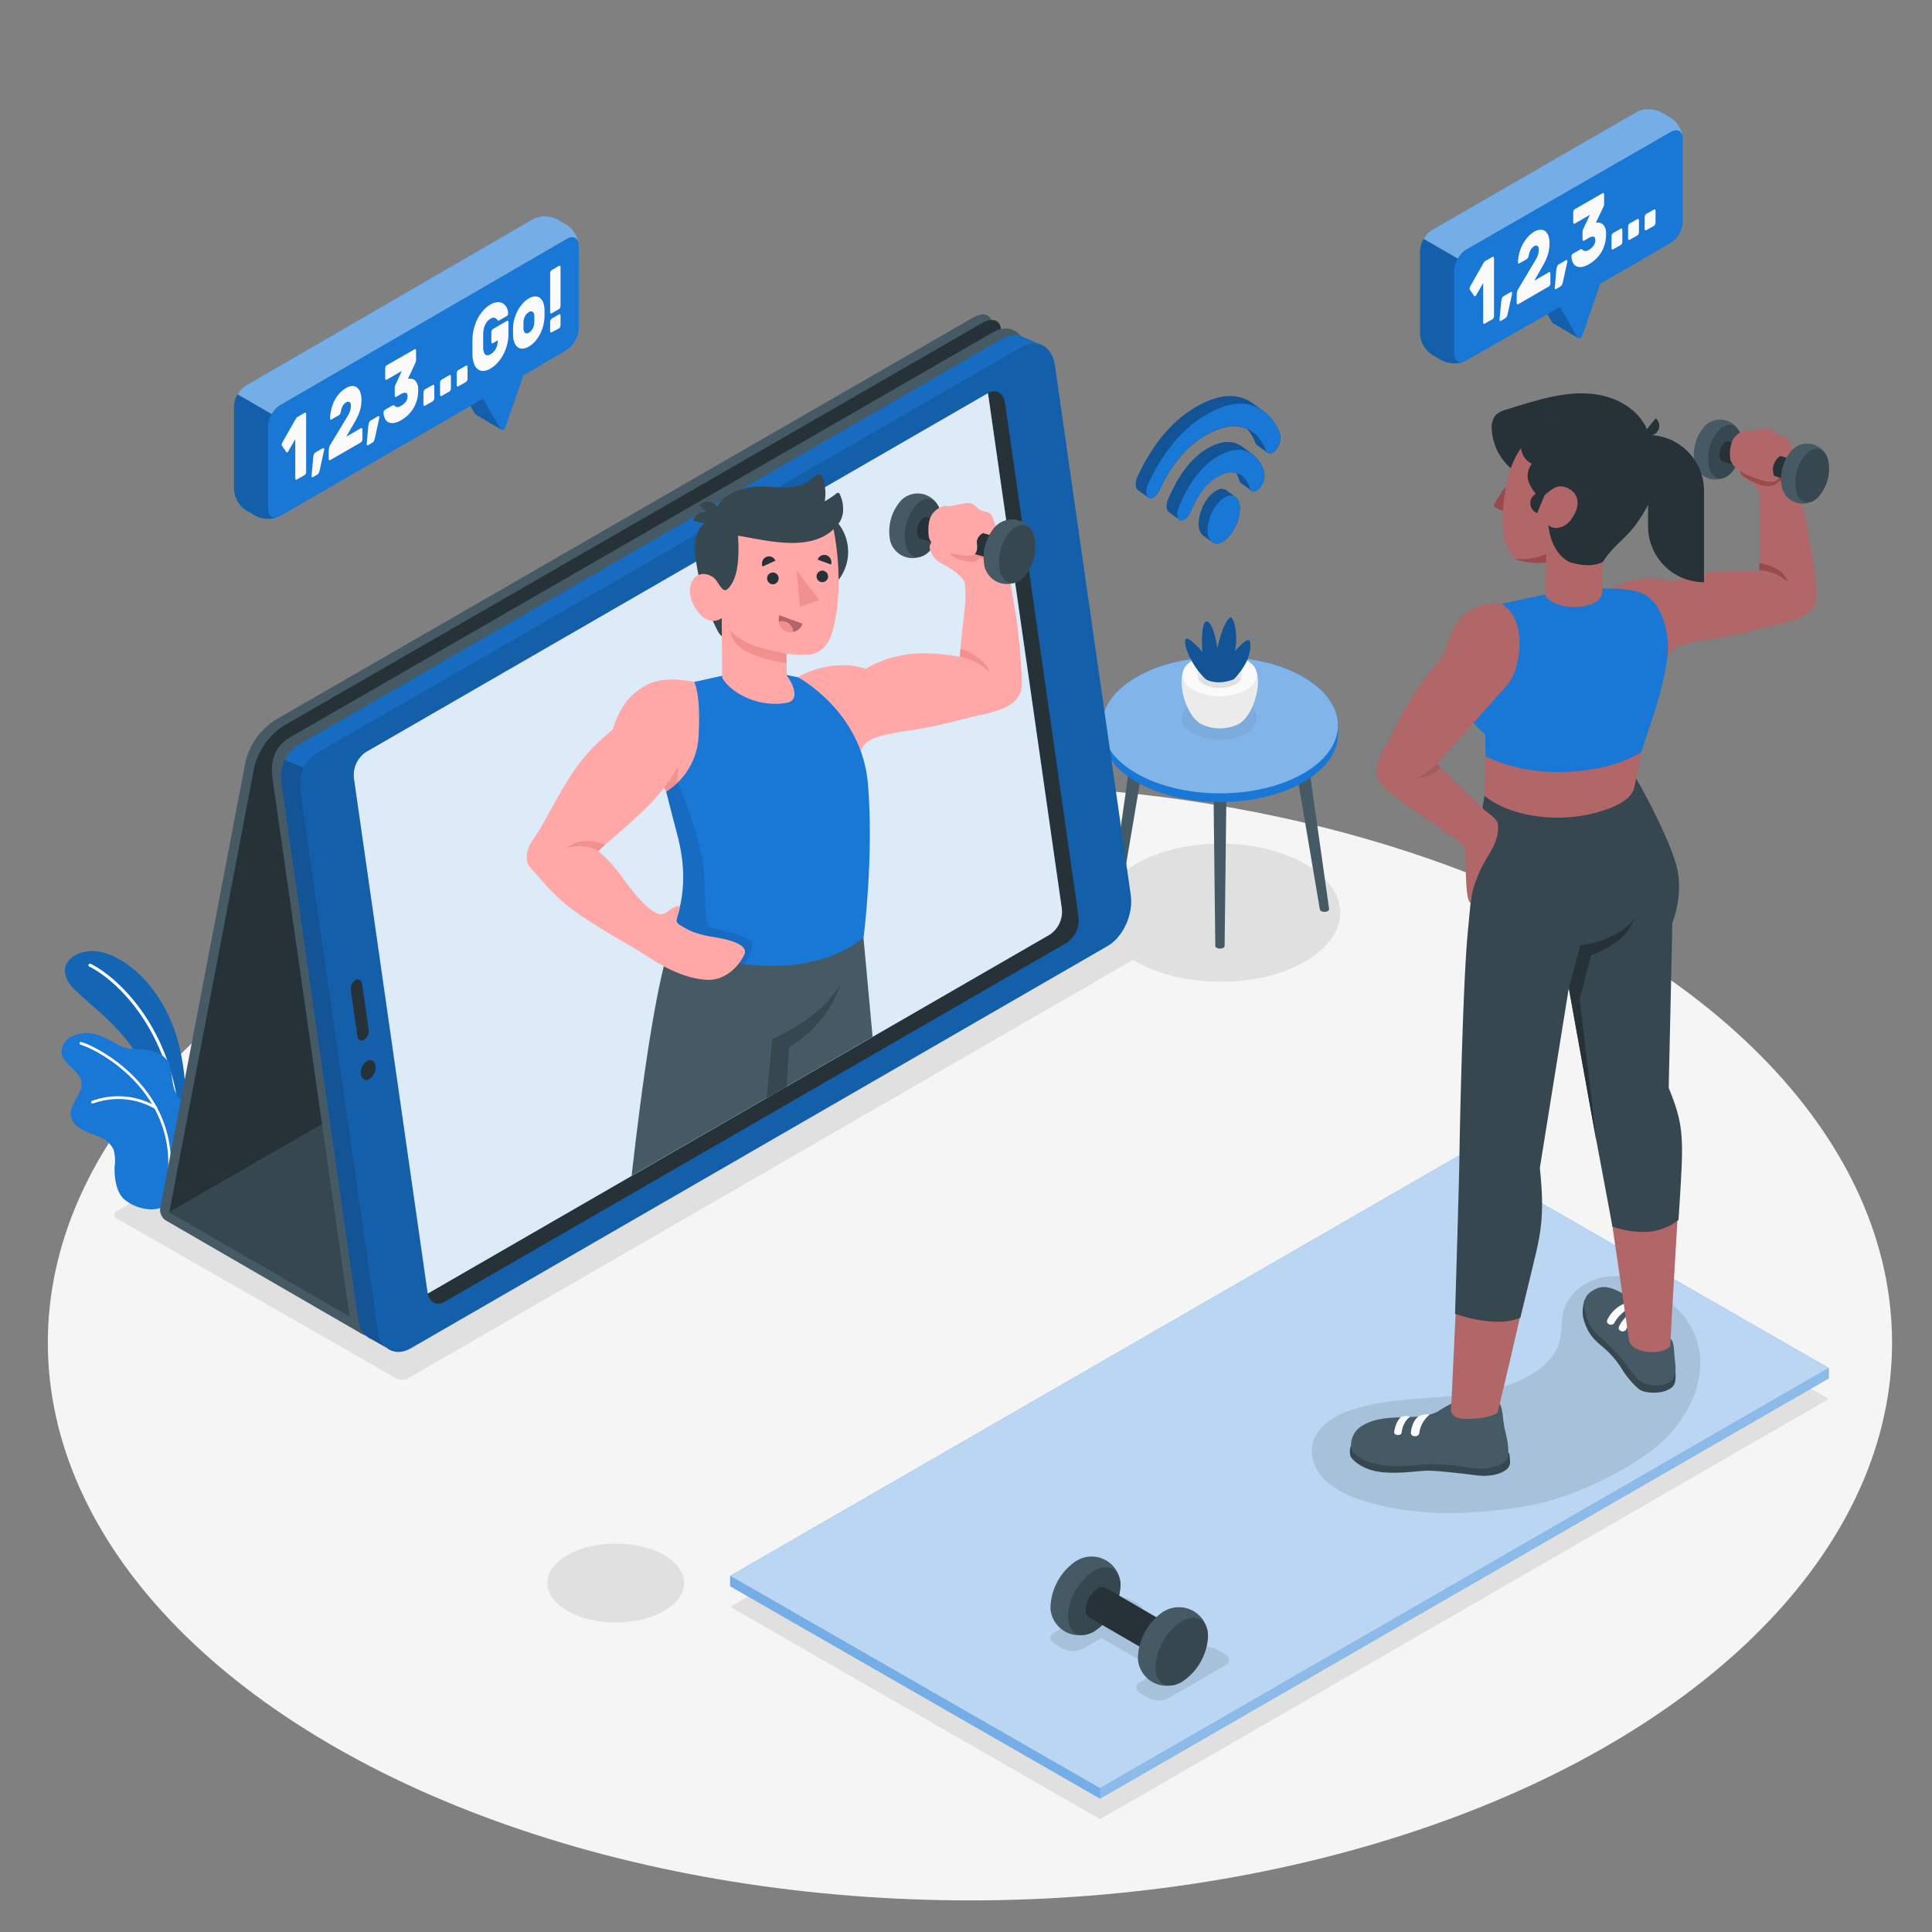 <svg xmlns="http://www.w3.org/2000/svg" viewBox="0 0 500 500"><rect x="0" y="0" width="500" height="500" fill="#808080" stroke="none"/><g id="freepik--Floor--inject-164"><ellipse id="freepik--floor--inject-164" cx="251.02" cy="347.46" rx="238.64" ry="144.36" style="fill:#f5f5f5"></ellipse></g><g id="freepik--Shadows--inject-164"><path id="freepik--Shadow--inject-164" d="M294,223.57c-12.08,7-12.08,18.29,0,25.27s31.68,7,43.77,0,12.09-18.29,0-25.27S306.11,216.59,294,223.57Z" style="fill:#e0e0e0"></path><path id="freepik--shadow--inject-164" d="M102.5,356.69,30.16,315.31a1,1,0,0,1,0-1.81l197.51-114a3.47,3.47,0,0,1,3.14,0l72.34,41.38a1,1,0,0,1,0,1.81l-197.51,114A3.47,3.47,0,0,1,102.5,356.69Z" style="fill:#e0e0e0"></path><ellipse id="freepik--shadow--inject-164" cx="159.36" cy="409.68" rx="17.7" ry="10.22" style="fill:#e0e0e0"></ellipse><polygon points="473.27 362.05 284.7 470.81 188.96 415.84 377.53 307.08 473.27 362.05" style="fill:#e0e0e0"></polygon></g><g id="freepik--Plants--inject-164"><g id="freepik--plants--inject-164"><path d="M48.38,291.79s.45-14.83-3.16-25.08-10.66-17.65-17.85-20-14.68,3-7.94,9.51S39,270.73,41.31,289.54Z" style="fill:#1977D5"></path><g style="opacity:0.15"><path d="M48.38,291.79s.45-14.83-3.16-25.08-10.66-17.65-17.85-20-14.68,3-7.94,9.51S39,270.73,41.31,289.54Z"></path></g><path d="M45.47,285.27h.08a.41.41,0,0,0,.34-.46C42.65,264,29.81,252.56,23.48,249.44a.4.4,0,0,0-.36.72c6.21,3.05,18.78,14.26,22,34.77A.39.39,0,0,0,45.47,285.27Z" style="fill:#fff"></path><path d="M15.92,272.22c.08,1.58,1.29,2.85,2.46,3.93s2.43,2.24,2.68,3.8c.52,3.15-3.33,5.85-2.68,9s4.55,4.1,7.09,5.16a6.83,6.83,0,0,1,3.92,3.39,10.65,10.65,0,0,1,.27,4.4c-.1,2.7.37,6.71,2.59,8.56,2.57,2.15,6.93,3.33,10,1.86,5.76-2.76,11.61-7.15,12.16-14.05a13.56,13.56,0,0,0-4.29-10.93c-1.14-1.05-2.45-1.89-3.53-3-2.21-2.25-1.84-5.33-2.52-8.22-.61-2.58-3.11-3.83-5.55-4.32s-4.88,0-7.08-1-4-2.32-6.31-3a8.3,8.3,0,0,0-7.21.85A4.38,4.38,0,0,0,15.92,272.22Z" style="fill:#1977D5"></path><path d="M43.66,304.88h0a.35.35,0,0,0,.39-.32c2.32-22.3-17.9-33.35-23-34.89a.35.35,0,0,0-.44.24.36.36,0,0,0,.23.45c5,1.5,24.8,12.31,22.54,34.13A.35.35,0,0,0,43.66,304.88Z" style="fill:#fff"></path><path d="M23.87,285.59a.31.31,0,0,0,.21,0A18.93,18.93,0,0,1,40.15,287a.36.36,0,0,0,.49-.13.36.36,0,0,0-.14-.49,19.68,19.68,0,0,0-16.71-1.46.35.35,0,0,0,.08.67Z" style="fill:#fff"></path></g></g><g id="freepik--Table--inject-164"><g id="freepik--table--inject-164"><g id="freepik--table--inject-164"><path d="M292.12,199.49a.86.86,0,0,1,.5-.7,2.69,2.69,0,0,1,2.41,0,.86.86,0,0,1,.5.7l-6.07,35.82h0a.61.61,0,0,1-.35.48,1.89,1.89,0,0,1-1.7,0,.61.61,0,0,1-.35-.48h0Z" style="fill:#455a64"></path><path d="M338.91,199.49a.84.84,0,0,0-.5-.7,2.69,2.69,0,0,0-2.41,0,.86.86,0,0,0-.5.7l6.07,35.82h0a.63.63,0,0,0,.35.48,1.91,1.91,0,0,0,1.71,0,.63.63,0,0,0,.35-.48h0Z" style="fill:#455a64"></path><path d="M317.43,202.2a.85.85,0,0,0-.5-.69,2.63,2.63,0,0,0-2.41,0,.85.85,0,0,0-.5.69l.5,42.61h0a.6.6,0,0,0,.35.48,1.85,1.85,0,0,0,1.71,0,.6.6,0,0,0,.35-.48h0Z" style="fill:#455a64"></path><path d="M346.26,187.69h0c0-4.51-3-9-8.92-12.47-11.93-6.88-31.26-6.88-43.19,0-6,3.45-8.92,8-8.92,12.47h0v2.42h0c.07,4.46,3.06,8.9,8.94,12.29,11.93,6.89,31.26,6.89,43.19,0,5.89-3.39,8.87-7.83,8.94-12.29h0Z" style="fill:#1977D5"></path><path d="M294.13,175.22c-11.93,6.89-11.93,18.05,0,24.94s31.26,6.88,43.19,0,11.93-18,0-24.94S306.06,168.34,294.13,175.22Z" style="fill:#1977D5"></path><path d="M294.13,175.22c-11.93,6.89-11.93,18.05,0,24.94s31.26,6.88,43.19,0,11.93-18,0-24.94S306.06,168.34,294.13,175.22Z" style="fill:#fff;opacity:0.45"></path></g><g id="freepik--Pot--inject-164"><g style="opacity:0.05"><path d="M322.41,181.86c3.81,2.2,3.81,5.76,0,8a15.25,15.25,0,0,1-13.77,0c-3.81-2.2-3.81-5.76,0-8A15.25,15.25,0,0,1,322.41,181.86Z"></path></g><path d="M309.47,186.33c-3.32-3.38-5.26-11.82-2-14.5h16.44c3.23,2.68,1.29,11.12-2,14.5l-.09.09-.12.11-.3.27-.08.06-.25.19a4.94,4.94,0,0,1-.42.27,10.87,10.87,0,0,1-9.87,0h0c-.15-.08-.29-.17-.44-.27l-.23-.18-.1-.07-.28-.26-.14-.13Z" style="fill:#ebebeb"></path><path d="M322.45,170.75c3.76,2.16,3.76,5.68,0,7.84a15,15,0,0,1-13.58,0c-3.75-2.16-3.75-5.68,0-7.84A15,15,0,0,1,322.45,170.75Z" style="fill:#fafafa"></path><path d="M319.79,172.28c2.29,1.32,2.29,3.46,0,4.78a9.17,9.17,0,0,1-8.26,0c-2.28-1.32-2.28-3.46,0-4.78A9.17,9.17,0,0,1,319.79,172.28Z" style="fill:#ebebeb"></path><path d="M311.53,174.55a9.11,9.11,0,0,1,8.26,0,3.83,3.83,0,0,1,1.37,1.25,3.76,3.76,0,0,1-1.37,1.26,9.17,9.17,0,0,1-8.26,0,3.76,3.76,0,0,1-1.37-1.26A3.83,3.83,0,0,1,311.53,174.55Z" style="fill:#e0e0e0"></path><path d="M319.29,175.8a18.66,18.66,0,0,0,3-4c1.38-2.44,1.64-5.71.92-6.12s-3.62,2.86-3.62,2.86a17.67,17.67,0,0,0,.31-4.17c-.12-2.17-.65-4.15-1.28-4.54s-2,2.34-2.61,4.33-.95,3.62-.95,3.62a30.92,30.92,0,0,0-1.07-4.57c-.73-2.07-1.39-2.53-1.9-2.33s-.84,1.17-1,3.91a26.62,26.62,0,0,0,.12,3.94s-1-1.13-2.16-2.22-1.78-1.37-2.14-1.14-.46,2.1,1.48,5.6a19.41,19.41,0,0,0,3.65,4.8S314.72,177.53,319.29,175.8Z" style="fill:#1977D5"></path><path d="M319.29,175.8a18.66,18.66,0,0,0,3-4c1.38-2.44,1.64-5.71.92-6.12s-3.62,2.86-3.62,2.86a17.67,17.67,0,0,0,.31-4.17c-.12-2.17-.65-4.15-1.28-4.54s-2,2.34-2.61,4.33-.95,3.62-.95,3.62a30.92,30.92,0,0,0-1.07-4.57c-.73-2.07-1.39-2.53-1.9-2.33s-.84,1.17-1,3.91a26.62,26.62,0,0,0,.12,3.94s-1-1.13-2.16-2.22-1.78-1.37-2.14-1.14-.46,2.1,1.48,5.6a19.41,19.41,0,0,0,3.65,4.8S314.72,177.53,319.29,175.8Z" style="opacity:0.3"></path></g></g></g><g id="freepik--WiFi--inject-164"><g id="freepik--wifi--inject-164"><path d="M317.45,126.91a2.24,2.24,0,0,0-2.33-.12c-2.28,1-4.45,4.44-4.84,7.74-.23,2,.22,3.41,1.1,4.06l2.29,1.7a2.25,2.25,0,0,0,2.32.11c2.28-1,4.45-4.44,4.84-7.74.23-1.94-.21-3.39-1.08-4C319.36,128.32,317.84,127.2,317.45,126.91Z" style="fill:#1977D5"></path><path d="M317.45,126.91a2.24,2.24,0,0,0-2.33-.12c-2.28,1-4.45,4.44-4.84,7.74-.23,2,.22,3.41,1.1,4.06l2.29,1.7a2.25,2.25,0,0,0,2.32.11c2.28-1,4.45-4.44,4.84-7.74.23-1.94-.21-3.39-1.08-4C319.36,128.32,317.84,127.2,317.45,126.91Z" style="opacity:0.3"></path><path d="M321.46,115.59c-1.89-1.39-4.4-1.62-7.31-.37-5,2.13-8.92,7.11-11.81,13.95-.59,1.39-.54,2.78.11,3.3h0c.76.61,2.07,1.49,2.71,2h0c.81.65,2.24-.33,3-2.08,2-4.85,4.57-8.1,8.07-9.6a5.75,5.75,0,0,1,3.63-.44,7.52,7.52,0,0,1,.89,2,1.23,1.23,0,0,0,.42.67l2.73,2c.58.42,1.54,0,2.34-1.07h0a4.82,4.82,0,0,0,.94-3.74,8.72,8.72,0,0,0-2.94-4.6Z" style="fill:#1977D5"></path><path d="M321.46,115.59c-1.89-1.39-4.4-1.62-7.31-.37-5,2.13-8.92,7.11-11.81,13.95-.59,1.39-.54,2.78.11,3.3h0c.76.61,2.07,1.49,2.71,2h0c.81.65,2.24-.33,3-2.08,2-4.85,4.57-8.1,8.07-9.6a5.75,5.75,0,0,1,3.63-.44,7.52,7.52,0,0,1,.89,2,1.23,1.23,0,0,0,.42.67l2.73,2c.58.42,1.54,0,2.34-1.07h0a4.82,4.82,0,0,0,.94-3.74,8.72,8.72,0,0,0-2.94-4.6Z" style="opacity:0.3"></path><path d="M331.22,112.18a13,13,0,0,0-4.17-5.74c-.47-.35-2.31-1.72-2.77-2-3-2.26-7.08-2.63-11.75-.63-7.38,3.17-13.35,9.4-18.07,19.37-.69,1.47-.73,3,0,3.59h0c.79.64,2,1.44,2.71,2h0c.78.64,2.13-.27,2.91-1.93,3.83-8.16,8.49-12.86,14.53-15.46,3.12-1.33,5.89-1.37,8.16-.33a11.71,11.71,0,0,1,2.15,3.57,1.25,1.25,0,0,0,.4.55l2.72,2c.59.44,1.53.07,2.34-1A4.65,4.65,0,0,0,331.22,112.18Z" style="fill:#1977D5"></path><path d="M331.22,112.18a13,13,0,0,0-4.17-5.74c-.47-.35-2.31-1.72-2.77-2-3-2.26-7.08-2.63-11.75-.63-7.38,3.17-13.35,9.4-18.07,19.37-.69,1.47-.73,3,0,3.59h0c.79.64,2,1.44,2.71,2h0c.78.64,2.13-.27,2.91-1.93,3.83-8.16,8.49-12.86,14.53-15.46,3.12-1.33,5.89-1.37,8.16-.33a11.71,11.71,0,0,1,2.15,3.57,1.25,1.25,0,0,0,.4.55l2.72,2c.59.44,1.53.07,2.34-1A4.65,4.65,0,0,0,331.22,112.18Z" style="opacity:0.3"></path><path d="M320.83,132.66c-.39,3.3-2.56,6.76-4.84,7.74s-3.82-.89-3.43-4.18,2.56-6.76,4.84-7.74S321.22,129.37,320.83,132.66Z" style="fill:#1977D5"></path><path d="M316.87,117.23c-5,2.14-8.93,7.12-11.81,14-.59,1.39-.54,2.78.1,3.3h0c.81.65,2.24-.33,3-2.08,2-4.85,4.57-8.1,8.07-9.6s6.21,0,7.24,3.55c.37,1.29,1.71,1.08,2.77-.38h0a4.82,4.82,0,0,0,.94-3.74C325.68,117.26,321.84,115.1,316.87,117.23Z" style="fill:#1977D5"></path><path d="M315.25,105.77c-7.39,3.18-13.36,9.4-18.07,19.38-.7,1.46-.73,3,0,3.58h0c.78.64,2.13-.27,2.91-1.93,3.83-8.16,8.49-12.86,14.53-15.46s10.82-.32,13,5.25c.45,1.14,1.71.93,2.74-.49h0a4.65,4.65,0,0,0,.86-3.93C328.51,105.39,322.66,102.6,315.25,105.77Z" style="fill:#1977D5"></path></g></g><g id="freepik--Device--inject-164"><g id="freepik--device--inject-164"><g id="freepik--Case--inject-164"><path d="M230.05,205.77l4.13-2.38L256.67,85.73c.75-3.93-1.44-5.5-4.91-3.5L71.18,186.36a18,18,0,0,0-7.63,10.73L41.49,312.51A3.22,3.22,0,0,0,43,315.9l50.61,29.29,188.88-109Z" style="fill:#455a64"></path><path d="M65.81,198.54l-22,115.2,193-110.69L258.94,87.17c.75-3.92-1.45-5.49-4.91-3.49L73.45,187.81A18,18,0,0,0,65.81,198.54Z" style="fill:#263238"></path><polygon points="232.66 204.69 43.77 313.74 95.09 343.38 283.97 234.33 232.66 204.69" style="fill:#37474f"></polygon><path d="M257.09,85.93l-182,104.88c-4,2.3-5.24,6-4.53,10.94L90.32,339.6c.71,4.91,4.62,7.79,8.61,5.48L279.3,241c4-2.3,6.65-8.15,5.95-13.07L265.59,90.66C264.89,85.75,261.08,83.63,257.09,85.93Z" style="fill:#455a64"></path></g><g id="freepik--Tablet--inject-164"><path d="M269.36,89.14a5.63,5.63,0,0,0-4.91.61L84.08,193.85a12.08,12.08,0,0,0-4.6,5.28l-5.82-2.47c1.28-2.79,3.51-3.81,5.42-4.92L259.44,87.64a5.52,5.52,0,0,1,5.1-.52h0Z" style="fill:#1977D5"></path><path d="M269.36,89.14a5.63,5.63,0,0,0-4.91.61L84.08,193.85a12.08,12.08,0,0,0-4.6,5.28l-5.82-2.47c1.28-2.79,3.51-3.81,5.42-4.92L259.44,87.64a5.52,5.52,0,0,1,5.1-.52h0Z" style="opacity:0.1"></path><path d="M96.17,346.6h0c-1.79-.73-3.11-2.59-3.5-5.29L73.13,204.8c-.44-3.07-.59-5.82.53-8.14l5.82,2.47c-.15.32-.29.65-.43,1s-.2.54-.29.81a.42.42,0,0,0,0,.12c-.11.31-.2.63-.28.94s-.16.66-.21,1a6.42,6.42,0,0,0-.1.75,11.36,11.36,0,0,0,0,3.19L97.79,344.17c.39,2.73,1.74,4.61,3.55,5.33Z" style="fill:#1977D5"></path><path d="M101.34,349.5l-.29-.12-4.88-2.77v0c-1.79-.73-3.11-2.58-3.5-5.29L73.13,204.81c-.45-3.08-.59-5.83.52-8.15l5,2.1a12.28,12.28,0,0,0-.67,6.82l.2,1.34L97.79,344.19a4.54,4.54,0,0,0,.09.51,2.14,2.14,0,0,0,.06.27,2.22,2.22,0,0,0,.09.37c0,.13.06.25.1.37l.12.35a3,3,0,0,0,.17.41c.06.14.12.27.19.4s.13.25.2.37a6,6,0,0,0,.72,1l.26.27.29.26A4.77,4.77,0,0,0,101.34,349.5Z" style="opacity:0.3"></path><path d="M264.45,89.76l-182,104.87c-4,2.31-5.23,6-4.53,11l19.85,138.6c.7,4.92,4.51,7,8.5,4.73L286.65,244.82c4-2.3,6.66-8.16,6-13.07L273,94.49C272.25,89.57,268.44,87.46,264.45,89.76Z" style="fill:#1977D5"></path><path d="M264.45,89.76l-182,104.87c-4,2.31-5.23,6-4.53,11l19.85,138.6c.7,4.92,4.51,7,8.5,4.73L286.65,244.82c4-2.3,6.66-8.16,6-13.07L273,94.49C272.25,89.57,268.44,87.46,264.45,89.76Z" style="opacity:0.2"></path><path d="M276.05,244l-161,92.9c-2.07,1.2-4,.1-4.41-2.45L91.6,201.42a7.21,7.21,0,0,1,3.08-6.78l161-92.9c2.07-1.2,4-.1,4.4,2.45l19.05,133.05A7.17,7.17,0,0,1,276.05,244Z" style="fill:#263238"></path><path d="M91.6,201.42l19.05,133.05.06.3,161-92.91a7.15,7.15,0,0,0,3.08-6.77l-19.1-133.35-161,92.9A7.21,7.21,0,0,0,91.6,201.42Z" style="fill:#1977D5"></path><path d="M91.6,201.42l19.05,133.05.06.3,161-92.91a7.15,7.15,0,0,0,3.08-6.77l-19.1-133.35-161,92.9A7.21,7.21,0,0,0,91.6,201.42Z" style="fill:#fff;opacity:0.85"></path><path d="M97.17,275.84a3.6,3.6,0,0,1-1.55,3.4c-1,.6-2,.05-2.22-1.23A3.62,3.62,0,0,1,95,274.6C96,274,97,274.55,97.17,275.84Z" style="fill:#263238"></path><path d="M92,253.63h0a2.82,2.82,0,0,0-1.21,2.65l1.7,11.85c.14,1,.91,1.42,1.72,1h0a2.82,2.82,0,0,0,1.21-2.65l-1.7-11.85C93.53,253.6,92.76,253.17,92,253.63Z" style="fill:#263238"></path></g><g id="freepik--personal-trainer--inject-164"><path d="M225.82,268.31l-22.23,12.83-5.19,3-34.94,20.15c2.48-22,6.58-52.85,11-62.72l49,1Z" style="fill:#455a64"></path><path d="M217.47,254.6C214.2,265.61,204.2,271,204.2,271l-.61,10.19-5.19,3,1.46-15.32S212.61,263.68,217.47,254.6Z" style="fill:#37474f"></path><path d="M206.53,175.29c3.86-2.43,11.22-4.36,17.49-2.21,9.16-5.25,17.21-4.22,24.93-3.05,1.91.29,8.24-.63,9.44.46.91.83,1.17,1.8,1.61,3.73l-3.85,10.25c-6.69,1.33-10.55,3-20.13,4.48-7.55,1.19-12.38,1.93-13.21,5.5A59.19,59.19,0,0,1,206.53,175.29Z" style="fill:#ffa8a7"></path><path d="M263.26,180.72c1.27-1.59,1.31-3.54,1.16-6.09-.23-4.09-.93-12.13-1.54-15.66-1-5.63-1.35-9.16-2.52-12.76-1.51-4.66-1-7.56-3.1-10.72S245,130,242.77,134.65c-1.25,2.67,3.33,4,3.46,6,0,0-3.58,2.8-1,3.76,2,.76,3.94,1.08,4.54,7.41.53,5.59-1.34,11.82-1.34,20.27,0,3.48,1.75,13.72,1.75,13.72C254.48,184.65,260.42,184.28,263.26,180.72Z" style="fill:#ffa8a7"></path><path d="M245.54,143.59c.3,1.1,5.35,2,6.48,1.78a1.76,1.76,0,0,0,1.39-1.09l3.47,1.06.13-2.89-11.24-.54A4.93,4.93,0,0,0,245.54,143.59Z" style="fill:#f28f8f"></path><path d="M256.15,174s-.69-3.66-7.61-6.14c0,.67-.11,1.45-.11,2.07A15.59,15.59,0,0,1,256.15,174Z" style="fill:#f28f8f"></path><g id="freepik--Dumbbell--inject-164"><path d="M243.28,132.15a0,0,0,0,0,0,0,6,6,0,0,0-10.05-2.67l0,0-.11.13a.86.86,0,0,0-.13.14,12.08,12.08,0,0,0-2.6,10.24s0,0,0,0v0c0,.18.1.35.16.52h0a6,6,0,0,0,7.16,3.73,6.4,6.4,0,0,0,1.24-.49,5.63,5.63,0,0,0,1.53-1.1,12.05,12.05,0,0,0,2.84-10.52A.42.42,0,0,1,243.28,132.15Z" style="fill:#455a64"></path><path d="M237.23,130.57a12.05,12.05,0,0,0-2.84,10.52c.89,3.35,3.61,4.09,6.07,1.64a12.05,12.05,0,0,0,2.84-10.52C242.41,128.86,239.69,128.12,237.23,130.57Z" style="fill:#37474f"></path><path d="M260.57,139.59h-.05L240,133.87h0a1.43,1.43,0,0,0-1.44.5,4.62,4.62,0,0,0-1.1,4,1.47,1.47,0,0,0,1,1.15L259,145.28h0a1.45,1.45,0,0,0,1.42-.51,4.62,4.62,0,0,0,1.09-4A1.49,1.49,0,0,0,260.57,139.59Z" style="fill:#263238"></path><path d="M258.06,144.14c.34,1.29,1.38,1.57,2.33.63a4.62,4.62,0,0,0,1.09-4,1.27,1.27,0,0,0-2.33-.63A4.62,4.62,0,0,0,258.06,144.14Z" style="fill:#455a64"></path><path d="M257.64,136.17c-.95-2.76-.63-3.33-2.92-3.83s-2.31-2.4-4.59-2.13-4,1-5,.73-3.05.79-4,2.32-.93,3.79-.8,5.34,1.72,3.47,5,4.31,6.61,1.56,7.3,0c.54-1.24.05-2.3.21-3a2.87,2.87,0,0,1,1.58-1.94l1.61.44Z" style="fill:#ffa8a7"></path><path d="M267.7,138.88a0,0,0,0,1,0,0,6,6,0,0,0-10.05-2.68l0,0-.12.12-.13.14a12.14,12.14,0,0,0-2.59,10.25.08.08,0,0,0,0,0v0c0,.18.11.35.17.52h0a6,6,0,0,0,7.16,3.72,6.4,6.4,0,0,0,2.76-1.58,12,12,0,0,0,2.85-10.52A.14.14,0,0,1,267.7,138.88Z" style="fill:#455a64"></path><path d="M261.64,137.3a12.05,12.05,0,0,0-2.84,10.52c.9,3.35,3.61,4.09,6.07,1.64a12.07,12.07,0,0,0,2.85-10.52C266.82,135.58,264.11,134.85,261.64,137.3Z" style="fill:#37474f"></path><path d="M249.6,150.75c-.51-1.66-3.71-3.76-5.69-4.83a5.88,5.88,0,0,1-3.24-3.76,2,2,0,0,1,.35-1.74,7.57,7.57,0,0,1,1.52-1l2.16-1.14c.82-.44,1.6-1,2.39-1.5a2.69,2.69,0,0,1,.61-.31.83.83,0,0,1,.67.08c.78.55.68,2.06.36,2.82a6.67,6.67,0,0,1-1.49,1.91A4.24,4.24,0,0,0,246,143c-.12.63.67,1.11,1.14,1.32a13.52,13.52,0,0,0,2.7.93C251.05,145.49,249.24,149.58,249.6,150.75Z" style="fill:#ffa8a7"></path></g><path d="M221,190.68c-1.37-7.86-8.26-14.77-18.26-15.83l-13.45-.23s-3.47.58-9.47,1.84-9.1,4.09-9.63,8.87c-.35,3.21-.22,5,.86,10.35l1.32,9.17s4.64,12.76,5,17.65a41.31,41.31,0,0,1-2.93,19.07c17.7,7.78,34.2,10.24,47.91.36C224.41,230,224.79,212.14,221,190.68Z" style="fill:#ffa8a7"></path><path d="M224.62,202.82C223,184,206.53,175.29,206.53,175.29L195.37,173l-15.74,3.5s3.93,19.54-7.22,28.34c0,0,.83,3.48,2.74,10.66s3.33,16.79-2.49,28.2c0,0,4.9,4.84,23.49,6.15s27.35-7.28,27.35-7.28S226.2,221.69,224.62,202.82Z" style="fill:#1977D5"></path><path d="M192.67,249.55c1-1.6,2-3.75,2-5.15-.1-2.46-9.21-3.52-10.89-4.49s-1.08-8.91-1.7-15.31-4.62-17-6.6-22.1l.44-1.35a17.35,17.35,0,0,1-3.48,3.7s.83,3.48,2.74,10.66,3.33,16.79-2.49,28.2C172.66,243.71,177,247.93,192.67,249.55Z" style="opacity:0.1"></path><path d="M179.63,176.51s-7.67-2-12.73,1c-4.16,2.46-6.42,5.43-8.37,11.37a49.89,49.89,0,0,0-8.77,8.88c-4.6,6.29-8,13.63-10.57,17.66-1.4,2.18-3.26,4.27-2.78,7.41.19,1.22,1,1.92,2.41,3.27l14.1-3.93c4.14-4.52,13.33-11,19-18.33l.49,1a17.84,17.84,0,0,0,8.37-14.07C181.45,179.16,179.63,176.51,179.63,176.51Z" style="fill:#ffa8a7"></path><path d="M137.26,224.48c1.56,1.59,4.09,5.24,9,9.44,3.73,3.2,11.92,8,15,9.77,4.24,2.44,5.85,3.64,9.12,5.59,2.47,1.46,7.92,4.28,13.11,4.31,3,0,6.77-1.91,9.09-6.43,1.19-2.31-2.55-3.79-7.58-4.6-6.28-1-7.5-2.36-9.05-3.18-1-.56-1-1.25-.61-2.37a14,14,0,0,0,.63-2.45c-.24-.17-1.45,0-2.84,1.1-1.68,1.35-3.09,1.68-7.08-2.41-4.13-4.24-5.81-8.41-11.21-13S137.26,224.48,137.26,224.48Z" style="fill:#ffa8a7"></path><path d="M175.35,200.8c.1-1.52.08-2.25.08-2.25a58.67,58.67,0,0,1-3.51,5.26l.49,1a15.3,15.3,0,0,0,3-2.35A7.74,7.74,0,0,1,175.35,200.8Z" style="fill:#f28f8f"></path><path d="M154.82,220.23a10.52,10.52,0,0,0-8.22-.74s3.43-3.43,10.06-.93Z" style="fill:#f28f8f"></path><path d="M184.53,134.31a6.2,6.2,0,0,0-4.29,4.29c-.75,2.47-.32,7.14,1.23,13.26a50.45,50.45,0,0,0,4.37,11.62,4.67,4.67,0,0,0,2.73,2.15l-.22-7.26-.3-5.07s3.23-4.46,3.56-8.1c.43-4.68-.57-6.59-.57-6.59Z" style="fill:#37474f"></path><path d="M184.86,135.93l-5.4-1.11a3,3,0,0,1,3.35-2.37A2.84,2.84,0,0,1,184.86,135.93Z" style="fill:#37474f"></path><path d="M185,134.54l-4-3.73a2.92,2.92,0,0,1,4.08-.3A2.82,2.82,0,0,1,185,134.54Z" style="fill:#37474f"></path><path d="M195.86,142.93A11.82,11.82,0,1,0,207.57,131,11.82,11.82,0,0,0,195.86,142.93Z" style="fill:#37474f"></path><path d="M188.24,152.49c-1.22,1.07-2.23-1.67-3.26-2.73s-4.4-2.49-6,1,1.52,8.6,4.1,9.6a3.67,3.67,0,0,0,3.71-.42l.1,15.41c1.77,3.45,8.75,7.91,16.71,6.54,3.41-.58,1.82-4.74,0-7.07l-.07-5.68a29.17,29.17,0,0,0,6.12.26c3.34-.55,5.06-3.08,6-6.7,1.57-5.82,2.16-15.58-.14-26.84-3.75-2.87-16.71-2.31-24.52,2.71C191.68,148.6,189.45,151.43,188.24,152.49Z" style="fill:#ffa8a7"></path><path d="M217.37,127.9a.6.6,0,0,0-.48-.37.83.83,0,0,0-.46.2,21.28,21.28,0,0,1-3,2,10.61,10.61,0,0,0,0-4c-.15-.82-.4-2.73-1.42-2.92-.6-.12-1.13.39-1.58.81-4.05,3.84-9.39,2.11-14.3,2.3-4.11.15-9.06,1.86-10.89,5.86-.84,1.84-1,3.76.71,5a11.69,11.69,0,0,0,5,1.84c8.2,1.37,20,4.67,26-3a6.06,6.06,0,0,0,1.24-4,8.32,8.32,0,0,0-.84-3.65Z" style="fill:#37474f"></path><path d="M203.54,169.18s-7.46-1.43-10.08-2.79c-1.75-.91-4.1-2.4-4.53-3.42a6.54,6.54,0,0,0,2.69,4.64c4,3,11.95,4,11.95,4Z" style="fill:#f28f8f"></path><path d="M201.5,149.66a1.52,1.52,0,0,1-1.47,1.56,1.54,1.54,0,0,1-1.51-1.55,1.49,1.49,0,1,1,3,0Z" style="fill:#263238"></path><path d="M200.67,145.11l-3.32,1.51a1.92,1.92,0,0,1,.94-2.48A1.78,1.78,0,0,1,200.67,145.11Z" style="fill:#263238"></path><path d="M201.7,159.23l6,2.18a3.13,3.13,0,0,1-4,2A3.33,3.33,0,0,1,201.7,159.23Z" style="fill:#b16668"></path><path d="M203.65,163.42a3,3,0,0,0,1.65.11,2.88,2.88,0,0,0-2.9-2.75,3,3,0,0,0-.8.13A3.23,3.23,0,0,0,203.65,163.42Z" style="fill:#f28f8f"></path><path d="M215.08,146.1l-3.46-1.25a1.78,1.78,0,0,1,2.3-1.14A1.94,1.94,0,0,1,215.08,146.1Z" style="fill:#263238"></path><path d="M214.31,149.22a1.49,1.49,0,1,1-1.51-1.54A1.53,1.53,0,0,1,214.31,149.22Z" style="fill:#263238"></path><polygon points="206.13 147.56 207.05 157.01 212.05 155.31 206.13 147.56" style="fill:#f28f8f"></polygon></g></g></g><g id="freepik--Mat--inject-164"><g id="freepik--mat--inject-164"><polygon points="473.27 354.05 284.7 462.81 188.96 407.84 377.53 299.08 473.27 354.05" style="fill:#1977D5"></polygon><polygon points="473.27 354.05 284.7 462.81 188.96 407.84 377.53 299.08 473.27 354.05" style="fill:#fff;opacity:0.7"></polygon><polygon points="473.27 354.05 473.27 356.72 284.7 465.48 284.7 462.81 473.27 354.05" style="fill:#1977D5"></polygon><polygon points="473.27 354.05 473.27 356.72 284.7 465.48 284.7 462.81 473.27 354.05" style="fill:#fff;opacity:0.5"></polygon><polygon points="284.7 462.81 188.96 407.84 188.96 410.51 284.7 465.48 284.7 462.81" style="fill:#1977D5"></polygon><polygon points="284.7 462.81 188.96 407.84 188.96 410.51 284.7 465.48 284.7 462.81" style="fill:#fff;opacity:0.4"></polygon></g></g><g id="freepik--dumbbell--inject-164"><g id="freepik--dumbbell--inject-164"><g id="freepik--shadow--inject-164"><path id="freepik--shadow--inject-164" d="M297.3,439.49l-2.13-1.23c-1.45-.84-1.45-2.19,0-3l4.76-2.75-14.86-8.59-4.76,2.75a5.85,5.85,0,0,1-5.25,0l-2.13-1.24c-1.45-.83-1.45-2.19,0-3L287.37,414a5.76,5.76,0,0,1,5.24,0l2.14,1.23c1.45.84,1.45,2.19,0,3l-5.26,3,14.86,8.59,5.26-3a5.82,5.82,0,0,1,5.24,0l2.14,1.24c1.45.83,1.45,2.19,0,3l-14.44,8.33A5.78,5.78,0,0,1,297.3,439.49Z" style="opacity:0.1"></path></g><path d="M290,410.36s0,0,0-.05a7.48,7.48,0,0,0-11.28-6.44l-.05,0-.18.12a1.37,1.37,0,0,0-.2.13,15.09,15.09,0,0,0-6.42,11.53v.08c0,.23,0,.46,0,.68v0a7.45,7.45,0,0,0,9.09,6.6,6.86,6.86,0,0,0,2.2-.84,15,15,0,0,0,6.8-11.77S290,410.38,290,410.36Z" style="fill:#455a64"></path><path d="M283.17,406.51a15,15,0,0,0-6.8,11.77c0,4.34,3.05,6.1,6.8,3.93a15,15,0,0,0,6.8-11.77C290,406.1,286.92,404.34,283.17,406.51Z" style="fill:#37474f"></path><path d="M303.85,421.19h0l-.05,0L286.32,411h0a2.13,2.13,0,0,0-2.27.17,6.94,6.94,0,0,0-3.14,5.43,2.18,2.18,0,0,0,1,2l17.48,10.13h0a2.17,2.17,0,0,0,2.25-.19,6.93,6.93,0,0,0,3.13-5.43A2.24,2.24,0,0,0,303.85,421.19Z" style="fill:#263238"></path><path d="M298.46,426.81c0,2,1.4,2.81,3.13,1.81a6.93,6.93,0,0,0,3.13-5.43c0-2-1.4-2.81-3.13-1.81A6.93,6.93,0,0,0,298.46,426.81Z" style="fill:#455a64"></path><path d="M312.62,423.44v0a7.48,7.48,0,0,0-7.48-7.49,7.4,7.4,0,0,0-3.79,1l-.05,0-.18.11-.21.13a15.1,15.1,0,0,0-6.41,11.53v.09c0,.22,0,.45,0,.68h0a7.46,7.46,0,0,0,9.1,6.6,6.64,6.64,0,0,0,2.2-.84,15,15,0,0,0,6.8-11.77S312.62,423.47,312.62,423.44Z" style="fill:#455a64"></path><path d="M305.83,419.59a15,15,0,0,0-6.8,11.78c0,4.33,3,6.09,6.8,3.92a15,15,0,0,0,6.8-11.77C312.63,419.18,309.58,417.43,305.83,419.59Z" style="fill:#37474f"></path></g></g><g id="freepik--Character--inject-164"><g id="freepik--character--inject-164"><g id="freepik--shadow--inject-164"><path d="M404.63,339.34c-.68,2.67-.36,5.52-1.13,8.16-1.11,3.78-4.31,6.59-7.74,8.52-13.63,7.66-30.89,4-45.78,8.79-4.61,1.49-9.45,4.42-10.35,9.18-.65,3.42,1,7,3.56,9.35a24.16,24.16,0,0,0,9.14,4.86c13.27,4.38,27.59,3.93,41.41,1.8,14.67-2.27,28.5-10.65,33.64-14.56,8-6.05,13.84-15.85,12.43-25.75-1.29-9-9.71-15.66-17.93-18.7C415.37,328.58,406.4,332.43,404.63,339.34Z" style="opacity:0.1"></path></g><g id="freepik--character--inject-164"><path d="M416.56,152.57c3.56-2.25,10.37-4,16.16-2,10-3.45,15-2.82,23-2.83,1.79,0,7.62-.57,8.72.44.84.76,1.09,1.66,1.49,3.44l-3.56,9.48c-6.18,1.22-9.74,2.73-18.6,4.13-7,1.11-11.44,1.78-12.21,5.09A54.87,54.87,0,0,1,416.56,152.57Z" style="fill:#b16668"></path><path d="M469,157.59c1.18-1.47,1.21-3.27,1.08-5.63-.22-3.78-1.6-11-2.17-14.22-.9-5.21-1.92-8.35-2.66-12.51-.79-4.46-.32-6.8-1.92-10.33-1.46-3.22-11.24-4.18-13.26.11-1.16,2.47,3.08,3.71,3.2,5.59,0,0-3.87-1.21-3.06,1.17,1,2.86,4.65,2.69,5.09,6.35.63,5.15,0,13.73,0,21.54,0,3.22,1.62,12.68,1.62,12.68C460.87,161.22,466.36,160.88,469,157.59Z" style="fill:#b16668"></path><path d="M462.77,125.23l1.49-4.72L451.09,118c1,.89,2.1,1.69,2.16,2.65,0,0-3.87-1.21-3.06,1.17a4,4,0,0,0,1.1,1.63,29.92,29.92,0,0,0,4,1.95c2.39.73,4.21.5,5.11-.9C460.44,124.41,462.77,125.23,462.77,125.23Z" style="fill:#9a4a4d"></path><path d="M455.28,147.63a11.07,11.07,0,0,1,7.37,3s-.5-3.71-7.36-4.92l0,1.84Z" style="fill:#9a4a4d"></path><g id="freepik--dumbbell--inject-164"><path d="M450.52,112.71v0a5.54,5.54,0,0,0-9.29-2.47l0,0a1.14,1.14,0,0,0-.11.11l-.12.13a11.22,11.22,0,0,0-2.4,9.47V120c0,.17.1.33.15.48v0a5.54,5.54,0,0,0,6.62,3.44,6.29,6.29,0,0,0,1.14-.45,5.06,5.06,0,0,0,1.41-1,11.13,11.13,0,0,0,2.63-9.72Z" style="fill:#455a64"></path><path d="M444.93,111.25A11.11,11.11,0,0,0,442.3,121c.83,3.1,3.34,3.78,5.61,1.52a11.13,11.13,0,0,0,2.63-9.72C449.71,109.66,447.2,109,444.93,111.25Z" style="fill:#37474f"></path><path d="M466.5,119.58h-.05l-19-5.28h0a1.32,1.32,0,0,0-1.33.46,4.24,4.24,0,0,0-1,3.73,1.34,1.34,0,0,0,.89,1.07l19,5.28h0a1.35,1.35,0,0,0,1.31-.47,4.26,4.26,0,0,0,1-3.74A1.36,1.36,0,0,0,466.5,119.58Z" style="fill:#263238"></path><path d="M464.18,123.78a1.17,1.17,0,0,0,2.15.59,4.26,4.26,0,0,0,1-3.74c-.32-1.19-1.28-1.45-2.15-.58A4.24,4.24,0,0,0,464.18,123.78Z" style="fill:#455a64"></path><path d="M463.79,116.42c-.87-2.55-.58-3.08-2.7-3.54s-2.13-2.22-4.24-2-3.7,1-4.64.67-2.82.74-3.69,2.15a8.61,8.61,0,0,0-.73,4.93c.12,1.43,1.63,3.13,4.54,4.32s7.14,3,8.06.57l-1.2-.33a4.14,4.14,0,0,1,1.64-5.21l1.48.41Z" style="fill:#b16668"></path><path d="M473.08,118.92v0A5.54,5.54,0,0,0,466.3,115a5.46,5.46,0,0,0-2.51,1.46l0,0-.1.12-.13.13a11.17,11.17,0,0,0-2.39,9.47v.06c.05.16.1.32.16.48h0a5.54,5.54,0,0,0,6.62,3.44,5.74,5.74,0,0,0,1.14-.44,5.3,5.3,0,0,0,1.42-1A11.1,11.1,0,0,0,473.1,119,.14.14,0,0,0,473.08,118.92Z" style="fill:#455a64"></path><path d="M467.49,117.46a11.13,11.13,0,0,0-2.62,9.72c.82,3.1,3.33,3.78,5.61,1.51A11.1,11.1,0,0,0,473.1,119C472.28,115.88,469.77,115.2,467.49,117.46Z" style="fill:#37474f"></path></g><path d="M349.63,374.3c-.33.11-.38,2-.08,2.65s2.41,3,6.66,3.83,10.1,0,12.61-.15,10.41.81,12.92,1.15c3.94.53,7-.33,8.45-1.76a2.65,2.65,0,0,0,.59-2.08c-.07-1.67-.22-2-.42-2Z" style="fill:#37474f"></path><path d="M389.71,371q.12.5.21,1a17,17,0,0,1,.37,5.12,4.66,4.66,0,0,1-3,2.29c-3,.94-5.24.79-8.53.17a59.49,59.49,0,0,0-10-.62,62.42,62.42,0,0,1-8.74.44,21,21,0,0,1-6.44-1.32c-1.73-.74-3.49-1.68-3.91-3.46a5.85,5.85,0,0,1,3.25-5.85c3.17-1.86,7.22-1.89,10.79-2,2.87-.09,5.85-.16,8.4-1.48a37.19,37.19,0,0,1,3.93-2.24,10,10,0,0,1,3-.14c2.23-.05,4.46-.1,6.68-.12.61,0,1.22,0,1.82,0,1.2.1,1.42,4.25,1.56,5.05.12.64.14,1.31.31,1.93C389.5,370.18,389.61,370.59,389.71,371Z" style="fill:#455a64"></path><path d="M370,366.1a7.37,7.37,0,0,0-2.67,4.6c.06,1.26-2.15,1.37-2.21.11,0,0,.2-2.85,1.93-4.21A4.8,4.8,0,0,1,370,366.1Z" style="fill:#fafafa"></path><path d="M364.88,366.73s-1.71.9-2.15,4c0,.93-2,.85-1.93-.08,0,0,.3-2.68,1.76-3.89C363.17,366.37,364.68,366.36,364.88,366.73Z" style="fill:#fafafa"></path><path d="M410.09,336.32c-.75,2.94-.66,4.21.21,6.51,1.24,3.31,3.44,4.83,4.92,6.12a24.79,24.79,0,0,1,4.36,5.07,21.71,21.71,0,0,0,4.55,5.46c1.41,1.17,5.31,1.2,7.18.37s2.48-1.55,2.31-4.55-9.31-3.85-9.31-3.85Z" style="fill:#37474f"></path><path d="M432.2,346.43c.77.28,1,1.75,1.17,4.67.14,2.21,1.13,5.44-1.89,6.89-2.44,1.18-6.38.51-8.09-1.55-2.12-2.56-3.57-4.82-6.6-7.94-2.62-2.71-5.31-3.58-6.57-9.07-.8-3.53.72-5,3.08-6,3.25-1.46,7.76,2,10.11,3.62C425.31,338.31,431.42,346.16,432.2,346.43Z" style="fill:#455a64"></path><path d="M423.41,336.89l-.44-.14a8.48,8.48,0,0,0-7,4.82c-.43,1,.95,1.71,1.74.94a9.07,9.07,0,0,1,7-4.8A3.81,3.81,0,0,0,423.41,336.89Z" style="fill:#fafafa"></path><path d="M425.58,338.53A8.43,8.43,0,0,0,419,343.3c-.42,1,.95,1.71,1.74.94a8.69,8.69,0,0,1,5.86-4.56C426.28,339.27,425.92,338.87,425.58,338.53Z" style="fill:#fafafa"></path><path d="M431.47,281.73c-.51-10.76.66-29.61.54-42.85,3.41-11.65,1-16.56-2-22.31a105.27,105.27,0,0,0-7.52-12.66l-7,29.49-11.23,11.94s6.69,34.69,8.34,42.17c1.4,6.36,9,59.41,9,59.41.71,3.46,8.76,3.9,10.67,1.45.54-11.77,2.69-45.25,2.72-49C435.1,288.38,431.47,281.73,431.47,281.73Z" style="fill:#b16668"></path><path d="M382.62,228.86s-4.45,63.74-4.45,76.39c0,4.84-2.64,59.63-2.64,59.63,0,1.43,1.33,2.49,4.62,2.35,4.69-.21,7.35-1.08,7.54-2,.14-.65,7.33-30.71,9.19-40.53a74.46,74.46,0,0,0,.78-22.21c2.65-14.1,8-44.83,9.25-54.92C408,238.94,382.62,228.86,382.62,228.86Z" style="fill:#b16668"></path><path d="M384.19,205.88c-2.27,13.73-2.68,18-4.35,35.6-1.3,13.7-2.1,53.3-2.16,58.83S376.57,340,376.57,340s10.33,3.89,16.9,1c0,0,2.91-11.9,4.17-17.3,1.77-7.58,1.73-12.92.87-21.45l7.5-46.6s6,33.48,7.78,43,3.51,18.77,3.51,18.77a23.32,23.32,0,0,0,8.77,1.39,14.3,14.3,0,0,0,8.32-3.09s.88-12.62.91-16.89c.05-6.81-.55-10.2-3.44-17.29l.95-42.69s3.11-7.59,1-15c-2.68-9.27-10.85-23.21-10.85-23.21Z" style="fill:#37474f"></path><path d="M406,255.72l3-11.08s9.29-.74,14.23-7.15c-1.58,3-3.1,6.57-11.48,9.76l-2.93,11.31,4.34,36.94Z" style="fill:#263238"></path><path d="M431.57,165.34c-.63-4.47-2.22-9.89-6.52-11.75S413,152.46,413,152.46c-.61,2-8,4.65-11.7,1.13-3.56.75-7.93,1.56-12.72,2.73-3.8.92-6,15.31-8.53,20-2.94,5.45.8,11,4.54,13.9,0,0-.1,8.7-.39,15.71,6.56,5.5,18.81,7,28.28,4.53,7.13-1.86,9.93-4.08,10.52-6.85.47-2.16,1.73-9.16,2.77-12.93C428.17,181.94,432.41,171.29,431.57,165.34Z" style="fill:#b16668"></path><path d="M425.05,153.59c-4.31-1.85-12.06-1.13-12.06-1.13-.61,2-8,4.65-11.7,1.13-3.56.75-7.93,1.56-12.72,2.73-3.8.92-7.94,10.1-10.06,19.48-1.36,6,2.09,11.32,5.82,14.18,0,0,.11,2.54.15,5.78,7.41,3.57,17.33,5.3,29.08,3.06a36.14,36.14,0,0,0,11.23-4.13c.24-.72.49-1.86,2.1-6.5s5.52-16.9,4.68-22.85C430.94,160.87,429.35,155.45,425.05,153.59Z" style="fill:#1977D5"></path><path d="M388.57,156.32c-5.77-.39-12.13,1.36-14.69,12.7-2,2.87-5.14,6.28-8,10.65-3.2,5-5,9.28-8,14.75-2.91,5.82-1.61,7.57,1.26,10.24,2.63,2.45,18.69,13,19.65,14.22s0,13.15,1.73,14.85c0,.07,0,.09,0,0,0-.37.33-1.91.77-3.83a35.94,35.94,0,0,1,4-8.64c1.44-2.42,2.76-5.17,2.34-8-.23-1.57-2.47-2.67-4-4.15-4.05-3.87-11.73-11.42-11.73-11.42l18.51-20.8C393.61,172.75,395.44,160.1,388.57,156.32Z" style="fill:#b16668"></path><path d="M371.93,197.7a23.49,23.49,0,0,1-5.36,3.8,12.67,12.67,0,0,0,6.3-2.68Z" style="opacity:0.1"></path><path d="M386.08,111.29v-.07a5.09,5.09,0,0,1,1.08-3.88,6.22,6.22,0,0,1,2.61-1.32c2.57-.81,5.14-1.62,7.74-2.33,4.9-1.34,10-2.33,15.06-1.69s10.06,3.1,12.76,7.41a6,6,0,0,1,1.06,2.47c.05.6-.19,1.14-.16,1.75.09,1.87,1,3.69,1.24,5.54a43.2,43.2,0,0,1,.29,6c0,8.3-19.51,12.85-19.38,18.54q-4.86-6.45-9.71-12.92c0-.52-1.37-1.88-1.67-2.33-.58-.85-1.09-1.76-1.62-2.64-1.64-2.75-4.41-4.2-6.32-6.68A14.31,14.31,0,0,1,386.08,111.29Z" style="fill:#263238"></path><path d="M389.79,125.78s-3.54,4.79-3.13,5.33a7.82,7.82,0,0,0,2.5,1.19Z" style="fill:#9a4a4d"></path><path d="M400.63,110.58c-3.3,1.5-9,4.29-11,15.92-2,11.94.53,16.23,2.13,17.88,1.08,1.11,6.86,1.75,9.93,1,3.83-1,12.21-4.62,16.32-10.64,4.85-7.1,6.21-16.77,1.15-20.81C412.09,108.21,403.43,109.31,400.63,110.58Z" style="fill:#b16668"></path><path d="M400.12,144.69l-.15,9.63c3.26,4.3,15.3,3.57,14.7-1.71l.23-10.06Z" style="fill:#b16668"></path><path d="M392.1,144.6c1.33.81,5.11,1.3,8,1l.07-2.17a21.65,21.65,0,0,1-3.88,1.08A13.51,13.51,0,0,1,392.1,144.6Z" style="fill:#9a4a4d"></path><path d="M399.23,110.16a12.87,12.87,0,0,0-3.85,2,5.17,5.17,0,0,0-1.41,1.65,3.89,3.89,0,0,0-.35,1.93,5.14,5.14,0,0,0,2.83,4.3,5.06,5.06,0,0,0-1,4.14,10.1,10.1,0,0,0,2.78,4.4.75.75,0,0,0,.24.19.66.66,0,0,0,.53-.14c2.09-1.27,3.45-3.55,6.28-2.49,3.7,1.4,3.75,5.06,1.38,8.2a5,5,0,0,1-3.62,2.29,2.79,2.79,0,0,1-2.31-.78s.31,7,5.48,9.61c0,0,5.3,1.89,8.69-.11,2.11-3.58,5.62-5.87,8-9,6.3-8.31,11.79-22.32-1.34-27.26-.45-.17-.91-.33-1.37-.47a28.5,28.5,0,0,0-19.42,1C400.26,109.78,399.74,110,399.23,110.16Z" style="fill:#263238"></path><path d="M441,150.67h0a14.47,14.47,0,0,1-14.48-14.47V112.58h0A14.48,14.48,0,0,1,441,127.05Z" style="fill:#263238"></path><path d="M397.81,132.8a2.78,2.78,0,0,1-1.55-3.65,2.86,2.86,0,0,1,3.71-1.52Z" style="fill:#263238"></path><path d="M425.39,112.11a2.45,2.45,0,0,0,3.48-.34,2.52,2.52,0,0,0-.38-3.52Z" style="fill:#263238"></path></g></g></g><g id="freepik--speech-bubbles--inject-164"><g id="freepik--speech-bubble--inject-164"><g id="freepik--speech-bubble--inject-164"><path d="M129.74,111.19l-4.24-8,3.41-9.86v-6l-10.45,6v6l4.49,7.78a.61.61,0,0,0,.31.27h0Z" style="fill:#1977D5"></path><path d="M129.74,111.19l-4.24-8,3.41-9.86v-6l-10.45,6v6l4.49,7.78a.61.61,0,0,0,.31.27h0Z" style="opacity:0.2"></path><path d="M149.79,63.63a6.91,6.91,0,0,0-3.13-5.42l-2.55-1.48a7,7,0,0,0-6.27,0l-74.15,43a6.93,6.93,0,0,0-3.13,5.43v21.5a6.92,6.92,0,0,0,3.13,5.42l2.55,1.47a6.93,6.93,0,0,0,6.27,0L125,103.19l4.49,7.77a.67.67,0,0,0,1.21-.12l4.74-13.67,11.2-6.61a6.93,6.93,0,0,0,3.13-5.43Z" style="fill:#1977D5"></path><path d="M60.56,126.63a6.92,6.92,0,0,0,3.13,5.42l2.55,1.47a7,7,0,0,0,5.73.26c-1.47.55-2.59-.28-2.59-2.07V110.22a6.47,6.47,0,0,1,.91-3.09L61.48,102a6.37,6.37,0,0,0-.92,3.09Z" style="opacity:0.2"></path><path d="M149.69,62.74c-.37-1.33-1.58-1.75-3-.92l-74.15,43a6.25,6.25,0,0,0-2.21,2.34l-8.81-5.08a6.23,6.23,0,0,1,2.2-2.34l74.15-43a6.93,6.93,0,0,1,6.27,0l2.55,1.47A6.92,6.92,0,0,1,149.69,62.74Z" style="fill:#fff;opacity:0.4"></path></g><path d="M73,115.4a.6.6,0,0,1-.08-.42,1.34,1.34,0,0,1,.17-.51l3.22-5.66c.08-.14.17-.31.29-.49a1.16,1.16,0,0,1,.4-.42l1.82-1.05a.21.21,0,0,1,.29,0,.48.48,0,0,1,.12.37v14.89a1.19,1.19,0,0,1-.12.51.72.72,0,0,1-.29.34l-2,1.14a.22.22,0,0,1-.28,0,.5.5,0,0,1-.12-.37V113.65l-1.79,3.11a.6.6,0,0,1-.29.3.21.21,0,0,1-.27-.09Z" style="fill:#fafafa"></path><path d="M81.07,118.3a2.57,2.57,0,0,1,.19-.72,1.06,1.06,0,0,1,.46-.55L83.56,116a.18.18,0,0,1,.23,0,.38.38,0,0,1,.1.3.88.88,0,0,1,0,.17l-1.16,5.26a3.1,3.1,0,0,1-.21.6,1,1,0,0,1-.44.51l-1.12.65a.17.17,0,0,1-.23,0,.38.38,0,0,1-.1-.3v0Z" style="fill:#fafafa"></path><path d="M93.55,103.51a10.05,10.05,0,0,1-.09,1.34,9.18,9.18,0,0,1-.31,1.39,10.73,10.73,0,0,1-.57,1.49,16.51,16.51,0,0,1-.86,1.65L89.62,113l3.76-2.17a.21.21,0,0,1,.29,0,.48.48,0,0,1,.12.37v2.44a1.19,1.19,0,0,1-.12.51.8.8,0,0,1-.29.35l-7.9,4.56a.22.22,0,0,1-.29,0,.5.5,0,0,1-.12-.37v-2a3.23,3.23,0,0,1,.1-.79,2.55,2.55,0,0,1,.34-.82L90,107.62a5.68,5.68,0,0,0,.66-1.48,4.52,4.52,0,0,0,.14-1c0-.11,0-.25,0-.43a1.31,1.31,0,0,0-.17-.48.62.62,0,0,0-.38-.27,1,1,0,0,0-.67.18,2,2,0,0,0-.68.61,3.61,3.61,0,0,0-.41.73,5.74,5.74,0,0,0-.21.68l-.09.49a1.26,1.26,0,0,1-.24.56,1.19,1.19,0,0,1-.36.31l-1.85,1.07a.18.18,0,0,1-.23,0,.41.41,0,0,1-.09-.3,10,10,0,0,1,.27-2.08A10.21,10.21,0,0,1,86.4,104a9.64,9.64,0,0,1,1.28-2,6.68,6.68,0,0,1,1.82-1.53,3.48,3.48,0,0,1,1.75-.56,1.85,1.85,0,0,1,1.26.47,2.85,2.85,0,0,1,.78,1.28A6.4,6.4,0,0,1,93.55,103.51Z" style="fill:#fafafa"></path><path d="M95.34,110.06a2.57,2.57,0,0,1,.19-.72,1.11,1.11,0,0,1,.46-.55l1.84-1.07a.18.18,0,0,1,.23,0,.38.38,0,0,1,.1.3.88.88,0,0,1,0,.17L97,113.47a3.1,3.1,0,0,1-.21.6,1,1,0,0,1-.44.51l-1.12.65a.17.17,0,0,1-.23,0,.38.38,0,0,1-.1-.3v0Z" style="fill:#fafafa"></path><path d="M107.28,90.4a.2.2,0,0,1,.28,0,.47.47,0,0,1,.12.36v2.45a1.41,1.41,0,0,1-.1.52c-.07.18-.14.33-.2.46l-1.81,3.86a2.1,2.1,0,0,1,1.9.45,3.3,3.3,0,0,1,.74,2.47,8.63,8.63,0,0,1-4.44,7.8,5.11,5.11,0,0,1-1.9.71,2.35,2.35,0,0,1-1.41-.23,2.09,2.09,0,0,1-.87-1,3.48,3.48,0,0,1-.32-1.49,1,1,0,0,1,.09-.41.62.62,0,0,1,.24-.28l1.88-1.09q.31-.18.48-.06l.37.26a1.1,1.1,0,0,0,.52.17,1.72,1.72,0,0,0,.92-.31A4,4,0,0,0,105,104a2.4,2.4,0,0,0,.47-1.45c0-.53-.16-.84-.47-.9a1.81,1.81,0,0,0-1.2.32l-1.24.72a.22.22,0,0,1-.28,0,.5.5,0,0,1-.12-.37v-2a1.45,1.45,0,0,1,.1-.52c.07-.18.14-.34.21-.49L104,96l-3.91,2.26a.22.22,0,0,1-.28,0,.5.5,0,0,1-.12-.37V95.38a1.15,1.15,0,0,1,.12-.5.74.74,0,0,1,.28-.35Z" style="fill:#fafafa"></path><path d="M112.4,103a1.19,1.19,0,0,1-.12.51.75.75,0,0,1-.29.35l-2,1.13a.2.2,0,0,1-.28,0,.48.48,0,0,1-.12-.37v-3a1.15,1.15,0,0,1,.12-.5.74.74,0,0,1,.28-.35l2-1.13a.22.22,0,0,1,.29,0,.5.5,0,0,1,.12.37Z" style="fill:#fafafa"></path><path d="M116.7,100.47a1.19,1.19,0,0,1-.12.51.75.75,0,0,1-.29.35l-2,1.13a.21.21,0,0,1-.28,0,.5.5,0,0,1-.12-.37v-3a1.19,1.19,0,0,1,.12-.51.75.75,0,0,1,.28-.34l2-1.14a.24.24,0,0,1,.29,0,.5.5,0,0,1,.12.37Z" style="fill:#fafafa"></path><path d="M121,98a1.19,1.19,0,0,1-.12.51.79.79,0,0,1-.28.35l-2,1.13a.22.22,0,0,1-.29,0,.5.5,0,0,1-.12-.37v-3a1.19,1.19,0,0,1,.12-.51.77.77,0,0,1,.29-.34l2-1.14a.22.22,0,0,1,.28,0A.5.5,0,0,1,121,95Z" style="fill:#fafafa"></path><path d="M126.94,82.5a3.36,3.36,0,0,0-.86.71,4.12,4.12,0,0,0-.56.92,5,5,0,0,0-.32,1,10,10,0,0,0-.15,1.1c0,.21,0,.49,0,.85v1.1c0,.37,0,.74,0,1.1s0,.63,0,.82a5.05,5.05,0,0,0,.14.93,1.7,1.7,0,0,0,.33.66.77.77,0,0,0,.57.26,1.54,1.54,0,0,0,.85-.27,3.47,3.47,0,0,0,.73-.56,3.37,3.37,0,0,0,.6-.78,4.25,4.25,0,0,0,.4-1,5,5,0,0,0,.15-1.26l-1.25.73a.24.24,0,0,1-.29,0,.5.5,0,0,1-.12-.37V86a1.11,1.11,0,0,1,.12-.5.75.75,0,0,1,.29-.35l3.62-2.1a.21.21,0,0,1,.28,0,.46.46,0,0,1,.12.36v2.95a11.26,11.26,0,0,1-.36,2.86,11.13,11.13,0,0,1-1,2.57,10.08,10.08,0,0,1-1.48,2.11,7.73,7.73,0,0,1-1.83,1.49A3.9,3.9,0,0,1,125,96a2.21,2.21,0,0,1-1.44-.52,3.09,3.09,0,0,1-.92-1.46,7.6,7.6,0,0,1-.37-2.2q0-.91,0-2c0-.72,0-1.42,0-2.09a12,12,0,0,1,.36-2.62,12.62,12.62,0,0,1,.92-2.52A10.16,10.16,0,0,1,125,80.42a7.77,7.77,0,0,1,1.93-1.61,4,4,0,0,1,1.88-.61,2.52,2.52,0,0,1,1.43.37,2.65,2.65,0,0,1,.91,1.07,3.56,3.56,0,0,1,.36,1.44.79.79,0,0,1-.09.41.72.72,0,0,1-.24.29l-2,1.15c-.15.08-.27.08-.35,0l-.25-.27a1.18,1.18,0,0,0-.57-.43A1.42,1.42,0,0,0,126.94,82.5Z" style="fill:#fafafa"></path><path d="M140.92,80.24c0,.22,0,.52,0,.88s0,.66,0,.89a10,10,0,0,1-.33,2.27,10.9,10.9,0,0,1-.82,2.17,9.29,9.29,0,0,1-1.26,1.87,6.7,6.7,0,0,1-1.66,1.37,3.54,3.54,0,0,1-1.65.54,1.9,1.9,0,0,1-1.27-.41,2.77,2.77,0,0,1-.82-1.22,5.8,5.8,0,0,1-.33-1.88c0-.23,0-.52,0-.88s0-.66,0-.9a9.38,9.38,0,0,1,.31-2.26,10.93,10.93,0,0,1,.83-2.17,9.51,9.51,0,0,1,1.28-1.89,6.32,6.32,0,0,1,1.65-1.38,3.4,3.4,0,0,1,1.66-.53,2,2,0,0,1,1.27.42,2.69,2.69,0,0,1,.82,1.22A5.82,5.82,0,0,1,140.92,80.24ZM135.47,85a1.52,1.52,0,0,0,.41,1.14.83.83,0,0,0,1-.06,2.51,2.51,0,0,0,1-1.06,3.9,3.9,0,0,0,.41-1.61c0-.24,0-.51,0-.8s0-.55,0-.76a1.52,1.52,0,0,0-.41-1.14.83.83,0,0,0-1,.06,2.57,2.57,0,0,0-1,1.06,4,4,0,0,0-.41,1.61c0,.24,0,.51,0,.8S135.45,84.83,135.47,85Z" style="fill:#fafafa"></path><path d="M145.07,79.13a1.19,1.19,0,0,1-.12.51.74.74,0,0,1-.28.35l-1.89,1.09a.21.21,0,0,1-.28,0,.5.5,0,0,1-.12-.37V70.75a1.15,1.15,0,0,1,.12-.5.74.74,0,0,1,.28-.35l1.89-1.09a.21.21,0,0,1,.28,0,.5.5,0,0,1,.12.37Zm0,5a1.19,1.19,0,0,1-.12.51.79.79,0,0,1-.28.35L142.78,86a.22.22,0,0,1-.28,0,.5.5,0,0,1-.12-.37V83.32a1.19,1.19,0,0,1,.12-.51.79.79,0,0,1,.28-.35l1.89-1.09a.22.22,0,0,1,.28,0,.5.5,0,0,1,.12.37Z" style="fill:#fafafa"></path></g><g id="freepik--speech-bubble--inject-164"><g id="freepik--speech-bubble--inject-164"><path d="M408.43,87.46l-4.25-8,3.42-9.86v-6l-10.45,6v6l4.49,7.78a.67.67,0,0,0,.31.27h0Z" style="fill:#1977D5"></path><path d="M408.43,87.46l-4.25-8,3.42-9.86v-6l-10.45,6v6l4.49,7.78a.67.67,0,0,0,.31.27h0Z" style="opacity:0.2"></path><path d="M435.49,35.94a6.93,6.93,0,0,0-3.13-5.43L429.81,29a6.93,6.93,0,0,0-6.27,0L370.65,59.48a6.94,6.94,0,0,0-3.14,5.42V86.4a6.94,6.94,0,0,0,3.14,5.43l2.55,1.47a6.91,6.91,0,0,0,6.26,0l24.25-13.84,4.48,7.77a.67.67,0,0,0,1.21-.12l4.74-13.67,18.22-10.57a6.93,6.93,0,0,0,3.13-5.43Z" style="fill:#1977D5"></path><path d="M367.51,86.4a6.94,6.94,0,0,0,3.14,5.43l2.55,1.47a7,7,0,0,0,5.73.25c-1.48.56-2.6-.27-2.6-2.06V70a6.34,6.34,0,0,1,.92-3.08l-8.82-5.09a6.45,6.45,0,0,0-.92,3.08Z" style="opacity:0.2"></path><path d="M435.39,35.05c-.37-1.33-1.58-1.75-3-.92l-52.9,30.44a6.32,6.32,0,0,0-2.21,2.34l-8.81-5.09a6.4,6.4,0,0,1,2.21-2.34L423.54,29a7,7,0,0,1,6.27,0l2.55,1.48A6.92,6.92,0,0,1,435.39,35.05Z" style="fill:#fff;opacity:0.4"></path></g><path d="M380.42,75a.56.56,0,0,1-.08-.41,1.34,1.34,0,0,1,.17-.51l3.22-5.67c.08-.13.17-.3.29-.49a1.13,1.13,0,0,1,.4-.41l1.82-1a.21.21,0,0,1,.29,0,.47.47,0,0,1,.12.36v14.9a1.11,1.11,0,0,1-.12.5.75.75,0,0,1-.29.35l-2,1.14a.22.22,0,0,1-.28,0,.5.5,0,0,1-.12-.37V73.25l-1.79,3.11a.7.7,0,0,1-.29.3.21.21,0,0,1-.27-.09Z" style="fill:#fafafa"></path><path d="M388.53,77.89a2.6,2.6,0,0,1,.19-.71,1.13,1.13,0,0,1,.46-.56L391,75.56a.17.17,0,0,1,.23,0,.38.38,0,0,1,.1.3.88.88,0,0,1,0,.17l-1.16,5.26a3.1,3.1,0,0,1-.21.6,1,1,0,0,1-.44.51l-1.12.65a.18.18,0,0,1-.23,0,.38.38,0,0,1-.1-.3v0Z" style="fill:#fafafa"></path><path d="M401,63.11a10.17,10.17,0,0,1-.09,1.34,9.46,9.46,0,0,1-.31,1.39,11.23,11.23,0,0,1-.57,1.49,16.51,16.51,0,0,1-.86,1.65l-2.1,3.66,3.76-2.17a.21.21,0,0,1,.29,0,.47.47,0,0,1,.12.36V73.3a1.19,1.19,0,0,1-.12.51.77.77,0,0,1-.29.34l-7.9,4.57a.22.22,0,0,1-.29,0,.5.5,0,0,1-.12-.37v-2a3.36,3.36,0,0,1,.1-.8,2.59,2.59,0,0,1,.34-.81l4.47-7.52a5.68,5.68,0,0,0,.66-1.48,4.59,4.59,0,0,0,.14-1c0-.11,0-.25,0-.43a1.25,1.25,0,0,0-.17-.48.62.62,0,0,0-.38-.27.91.91,0,0,0-.67.17,2.14,2.14,0,0,0-.68.62,3.36,3.36,0,0,0-.41.73,5.22,5.22,0,0,0-.21.68l-.09.48a1.26,1.26,0,0,1-.24.57,1.34,1.34,0,0,1-.36.31l-1.85,1.06a.17.17,0,0,1-.23,0,.41.41,0,0,1-.09-.3,9.9,9.9,0,0,1,.27-2.08,10.21,10.21,0,0,1,.77-2.19,9.64,9.64,0,0,1,1.28-2A6.9,6.9,0,0,1,397,60a3.45,3.45,0,0,1,1.75-.55,1.85,1.85,0,0,1,1.26.47,2.85,2.85,0,0,1,.78,1.28A6.4,6.4,0,0,1,401,63.11Z" style="fill:#fafafa"></path><path d="M402.8,69.66a2.57,2.57,0,0,1,.19-.72,1.13,1.13,0,0,1,.46-.56l1.84-1.06a.17.17,0,0,1,.23,0,.38.38,0,0,1,.1.3.88.88,0,0,1,0,.17l-1.16,5.26a3.1,3.1,0,0,1-.21.6,1,1,0,0,1-.44.51l-1.12.65a.18.18,0,0,1-.23,0,.38.38,0,0,1-.1-.3v0Z" style="fill:#fafafa"></path><path d="M414.74,50a.22.22,0,0,1,.28,0,.5.5,0,0,1,.12.37v2.45a1.41,1.41,0,0,1-.1.52c-.07.18-.14.33-.2.46L413,57.66a2.13,2.13,0,0,1,1.9.46,3.28,3.28,0,0,1,.74,2.47,8.91,8.91,0,0,1-1.17,4.6,8.79,8.79,0,0,1-3.27,3.19,5,5,0,0,1-1.9.72,2.42,2.42,0,0,1-1.41-.23,2.09,2.09,0,0,1-.87-1,3.48,3.48,0,0,1-.32-1.49,1,1,0,0,1,.09-.41.72.72,0,0,1,.24-.29l1.88-1.08c.21-.13.37-.14.48-.06l.37.26a1.1,1.1,0,0,0,.52.17,1.72,1.72,0,0,0,.92-.31,3.8,3.8,0,0,0,1.19-1.06,2.36,2.36,0,0,0,.48-1.45q0-.81-.48-.9a1.74,1.74,0,0,0-1.19.32l-1.24.71a.2.2,0,0,1-.28,0,.47.47,0,0,1-.12-.36V60a1.41,1.41,0,0,1,.1-.52c.07-.18.14-.34.21-.49l1.59-3.38-3.91,2.25a.2.2,0,0,1-.28,0,.47.47,0,0,1-.12-.36V55a1.19,1.19,0,0,1,.12-.51.75.75,0,0,1,.28-.34Z" style="fill:#fafafa"></path><path d="M419.86,62.55a1.19,1.19,0,0,1-.12.51.8.8,0,0,1-.29.35l-2,1.13a.21.21,0,0,1-.28,0,.5.5,0,0,1-.12-.37v-3a1.19,1.19,0,0,1,.12-.51.75.75,0,0,1,.28-.34l2-1.14a.24.24,0,0,1,.29,0,.5.5,0,0,1,.12.37Z" style="fill:#fafafa"></path><path d="M424.16,60.07a1.19,1.19,0,0,1-.12.51.8.8,0,0,1-.29.35l-2,1.13a.21.21,0,0,1-.28,0,.5.5,0,0,1-.12-.37v-3a1.19,1.19,0,0,1,.12-.51.79.79,0,0,1,.28-.35l2-1.13a.24.24,0,0,1,.29,0,.5.5,0,0,1,.12.37Z" style="fill:#fafafa"></path><path d="M428.45,57.59a1.19,1.19,0,0,1-.12.51.79.79,0,0,1-.28.35l-2,1.13a.22.22,0,0,1-.29,0,.5.5,0,0,1-.12-.37v-3a1.19,1.19,0,0,1,.12-.51.8.8,0,0,1,.29-.35l2-1.13a.22.22,0,0,1,.28,0,.5.5,0,0,1,.12.37Z" style="fill:#fafafa"></path></g></g></svg>